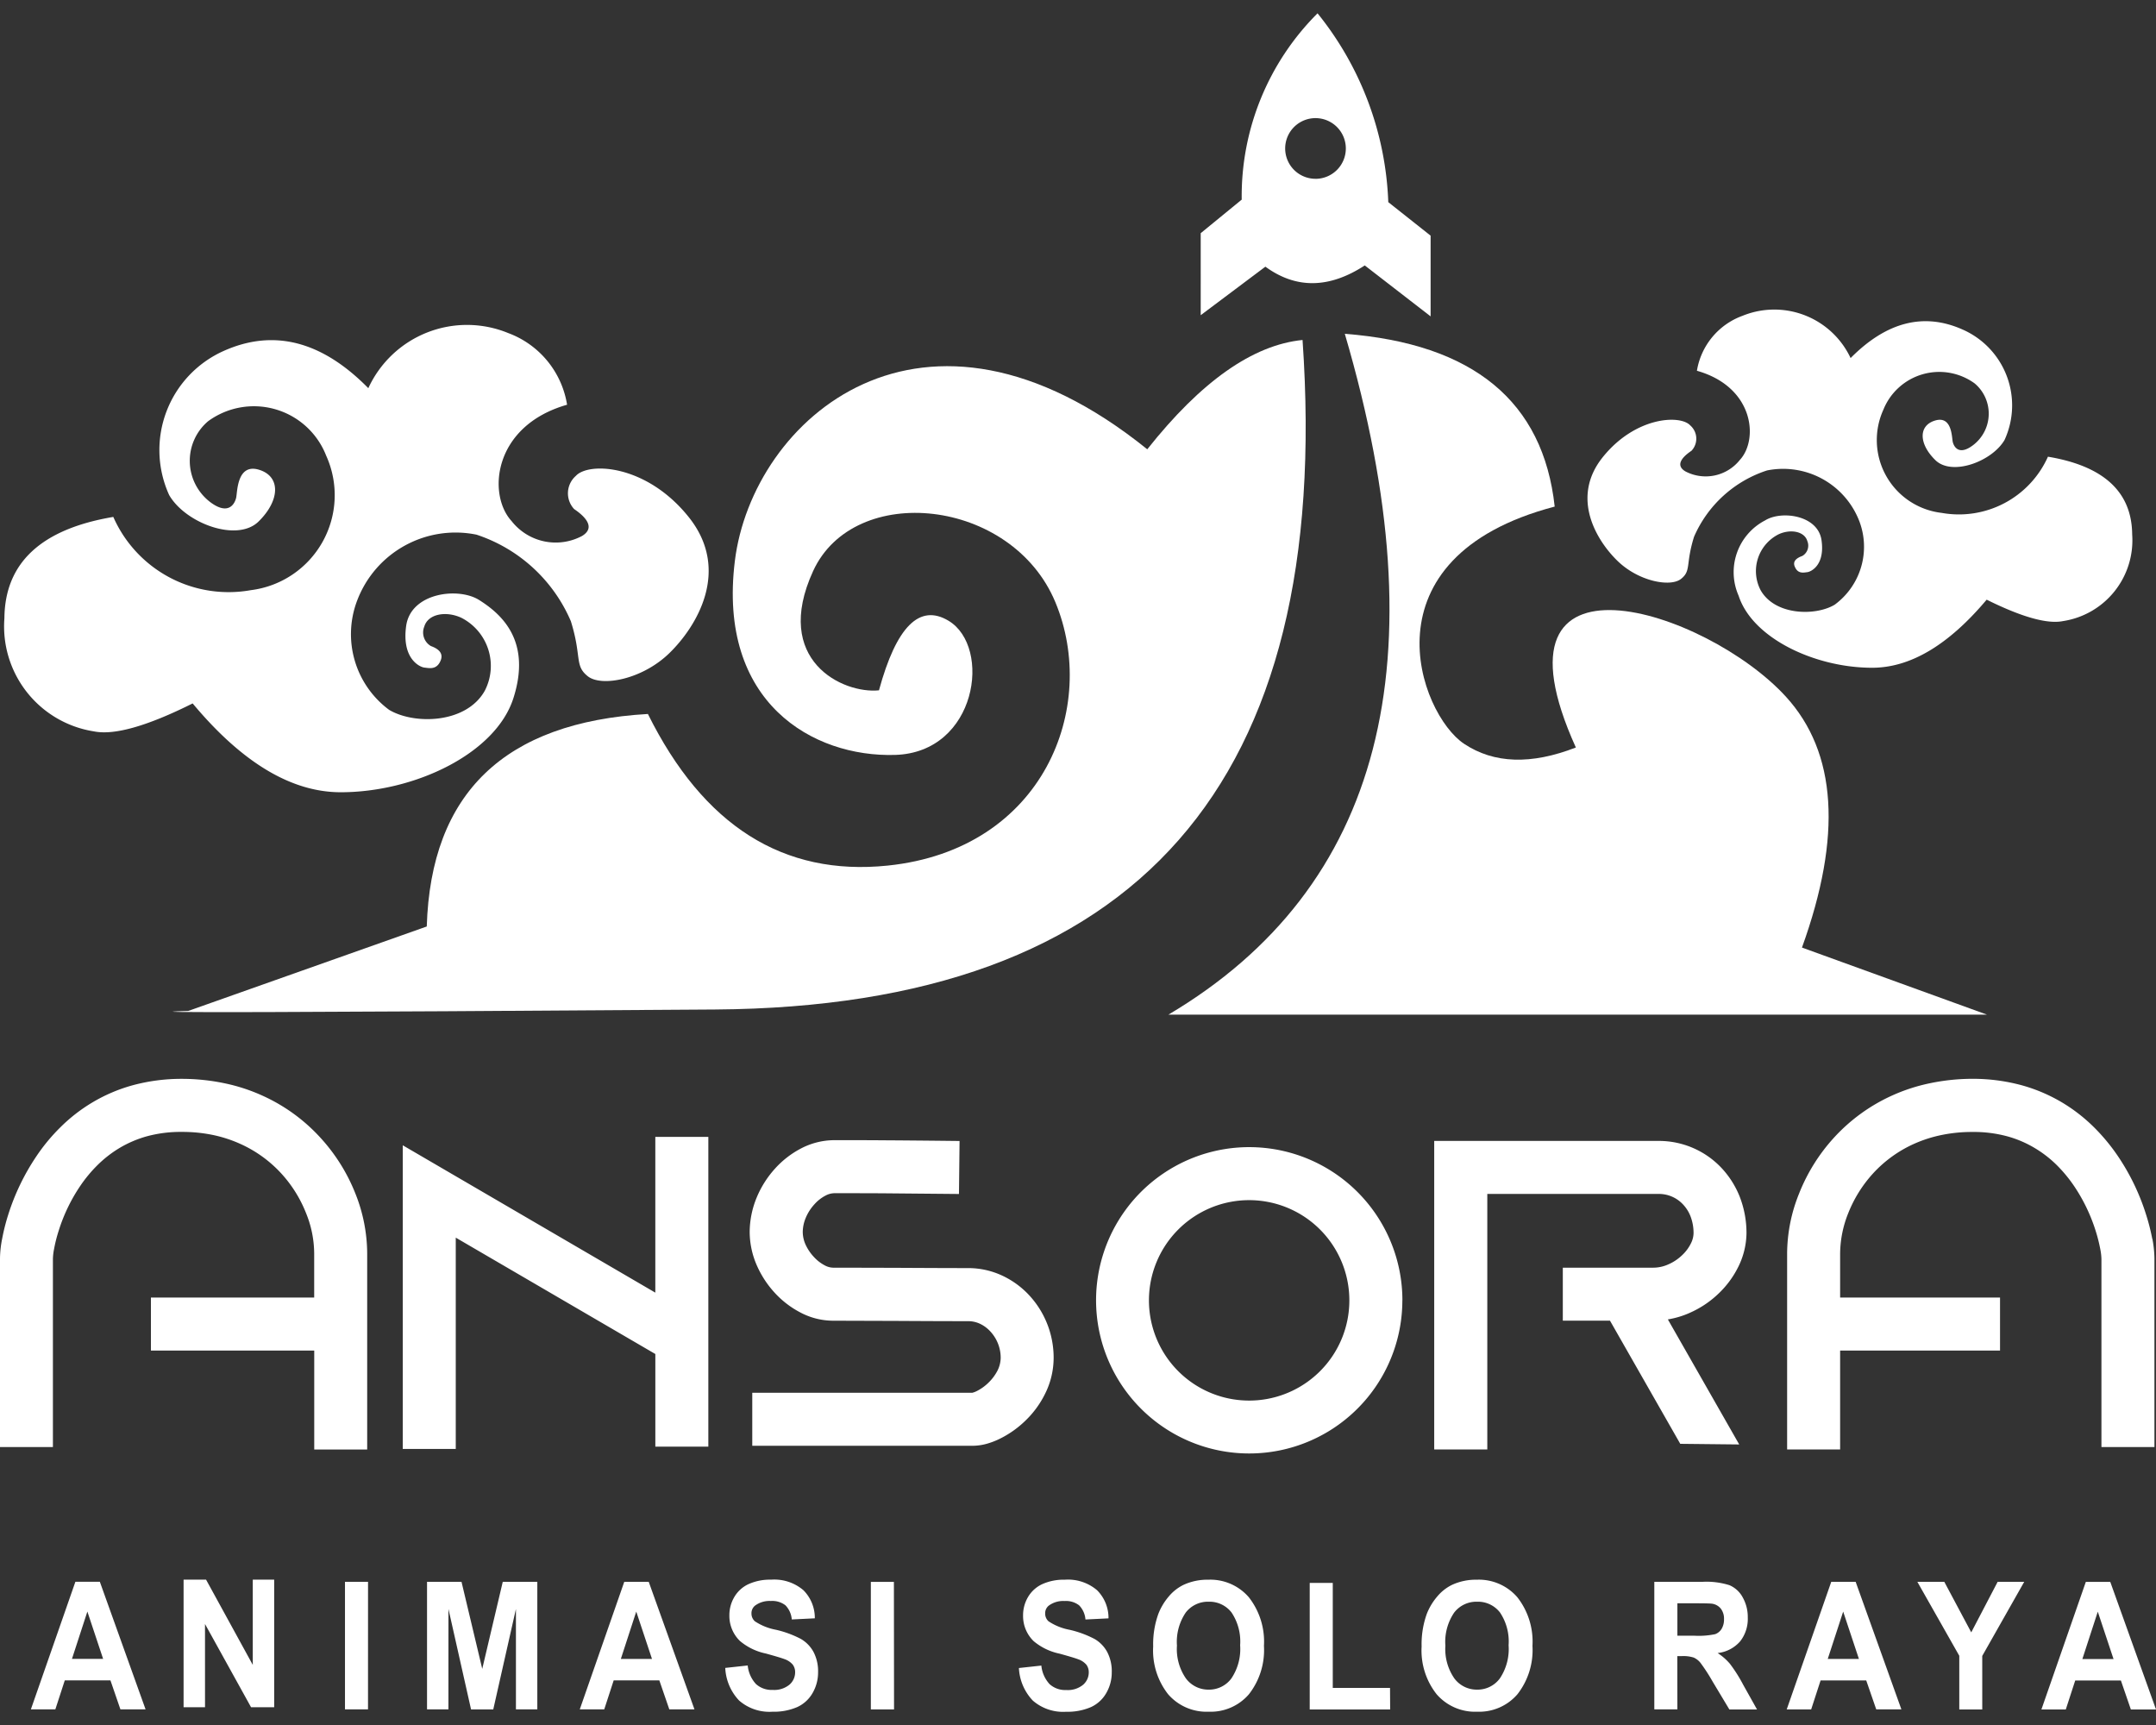 <svg xmlns="http://www.w3.org/2000/svg" xmlns:xlink="http://www.w3.org/1999/xlink" width="120" height="96" viewBox="0 0 120 96">
  <rect x="0" y="0" width="120" height="96" fill="#333333" stroke="none"/>
  <defs>
    <clipPath id="clip-path">
      <rect id="Rectangle_57" data-name="Rectangle 57" width="120" height="96" fill="none"/>
    </clipPath>
  </defs>
  <g id="ansora_logo" clip-path="url(#clip-path)">
    <path id="Path_6" data-name="Path 6" d="M-24.578,239.151l13.276-4.7q.341-11.137,12.308-11.827,4.633,9.335,13.344,8.438c8.712-.9,11.754-8.85,9.335-14.659s-11.2-6.709-13.483-1.733,1.659,6.844,3.665,6.638q1.452-5.324,3.872-3.872c2.42,1.452,1.594,7.329-2.973,7.467S4.877,222,5.845,214.118,16.286,197.8,28.8,207.894q4.494-5.67,8.643-6.084,2.573,37.015-32.7,37.261T-24.578,239.151Z" transform="translate(35.055 -182.89)" fill="#fff"/>
    <path id="Path_7" data-name="Path 7" d="M575.479,198.15q8.02,27.311-9.818,37.891h45.563l-10.3-3.734q3.364-9.306-.9-13.969c-4.425-4.84-17.009-8.919-11.685,2.835q-3.734,1.452-6.223-.207c-2.489-1.657-5.737-10.37,5.045-13.2Q586.2,198.98,575.479,198.15Z" transform="translate(-500.629 -179.573)" fill="#fff"/>
    <path id="Path_8" data-name="Path 8" d="M595.281,18.409A17.758,17.758,0,0,0,591.344,7.9a14.37,14.37,0,0,0-4.221,10.369l-2.282,1.867V24.7l3.6-2.7q2.558,1.867,5.531-.069l3.665,2.835V20.274Zm-4.051-1.3a1.688,1.688,0,1,1,1.688-1.688A1.688,1.688,0,0,1,591.23,17.111Z" transform="translate(-518.011 -7.159)" fill="#fff"/>
    <path id="Path_9" data-name="Path 9" d="M-101.663,210.365a.872.872,0,0,1-.368-1.083c.207-.714,1.226-.886,2.075-.484a3.006,3.006,0,0,1,1.291,4.057c-1.037,1.844-3.938,1.89-5.324,1.06a5.241,5.241,0,0,1-1.777-6.085,5.856,5.856,0,0,1,6.638-3.665,8.664,8.664,0,0,1,5.255,4.817c.622,2,.188,2.467.945,3.066s3.02.188,4.54-1.291,3.434-4.61,1.083-7.56-5.577-3.088-6.292-2.3a1.287,1.287,0,0,0-.094,1.844c.3.208,1.36.945.438,1.5a3.121,3.121,0,0,1-3.918-.83c-1.359-1.475-1.037-5.3,3.088-6.476a5.117,5.117,0,0,0-3.273-3.987,6.043,6.043,0,0,0-7.79,3.066q-3.872-3.937-8.044-2.075a6.04,6.04,0,0,0-3.042,8.02c.9,1.567,3.78,2.65,4.978,1.475s1.244-2.512.023-2.881-1.2,1.219-1.268,1.544-.412,1.036-1.448.255a2.888,2.888,0,0,1-.115-4.5,4.317,4.317,0,0,1,6.568,1.912,5.327,5.327,0,0,1-4.194,7.491,7.013,7.013,0,0,1-7.652-4.076q-6.023,1.013-6.061,5.642a5.913,5.913,0,0,0,4.978,6.292q1.694.346,5.5-1.555,4.125,4.943,8.24,4.943c4.114,0,8.62-2.143,9.611-5.232,1.022-3.187-.651-4.677-1.909-5.468-1.163-.732-3.8-.4-4.058,1.439s.764,2.3,1.022,2.325.674.142.894-.389Q-100.9,210.641-101.663,210.365Z" transform="translate(125.646 -174.411)" fill="#fff"/>
    <path id="Path_10" data-name="Path 10" d="M826.414,197.2a.662.662,0,0,0,.281-.831c-.16-.548-.949-.679-1.6-.375a2.294,2.294,0,0,0-1,3.109c.8,1.413,3.047,1.448,4.117.813a4,4,0,0,0,1.373-4.663,4.546,4.546,0,0,0-5.132-2.813,6.669,6.669,0,0,0-4.063,3.692c-.481,1.536-.143,1.89-.73,2.349s-2.334.142-3.511-.989-2.655-3.533-.837-5.794,4.313-2.367,4.865-1.766a.98.98,0,0,1,.071,1.413c-.232.158-1.051.725-.339,1.148a2.43,2.43,0,0,0,3.029-.636c1.051-1.131.8-4.063-2.388-4.964a3.93,3.93,0,0,1,2.531-3.056,4.69,4.69,0,0,1,6.023,2.349q2.994-3.021,6.219-1.594a4.609,4.609,0,0,1,2.352,6.147c-.695,1.2-2.922,2.032-3.849,1.131s-.962-1.926-.018-2.208.926.938.98,1.183.321.8,1.125.194a2.2,2.2,0,0,0,.094-3.444,3.353,3.353,0,0,0-5.079,1.466,4.08,4.08,0,0,0,3.243,5.741,5.428,5.428,0,0,0,5.917-3.127q4.659.777,4.688,4.327a4.547,4.547,0,0,1-3.849,4.822q-1.312.265-4.25-1.192-3.187,3.789-6.375,3.789c-3.181,0-6.665-1.643-7.431-4.01a3.245,3.245,0,0,1,1.476-4.191c.9-.562,2.936-.3,3.138,1.1s-.592,1.759-.792,1.781-.521.11-.692-.3Q825.824,197.411,826.414,197.2Z" transform="translate(-726.102 -166.259)" fill="#fff"/>
    <path id="Path_11" data-name="Path 11" d="M855.444,946.1H854.16V939h2.7a4.251,4.251,0,0,1,1.481.188h0a1.509,1.509,0,0,1,.74.681h0a2.228,2.228,0,0,1,.281,1.12h0a2.031,2.031,0,0,1-.421,1.32h0a1.941,1.941,0,0,1-1.258.656h0a3.061,3.061,0,0,1,.687.6h0a8.151,8.151,0,0,1,.73,1.153h0l.776,1.386h-1.539l-.928-1.546h0a10.055,10.055,0,0,0-.677-1.044h0a.989.989,0,0,0-.386-.3h0a1.909,1.909,0,0,0-.646-.08h-.26Zm0-5.9v1.8h.951a4.419,4.419,0,0,0,1.154-.087h0a.706.706,0,0,0,.36-.3h0a1.008,1.008,0,0,0,.13-.533h0a.916.916,0,0,0-.172-.579h0a.763.763,0,0,0-.484-.281h0q-.157-.024-.937-.024h-1Zm9.922-1.2,2.546,7.1h-1.4l-.557-1.611h-2.54l-.525,1.614h-1.361L864.008,939Zm-1.553,4.292h1.735l-.876-2.635Zm8.6,2.813h-1.279v-2.989L868.8,939h1.5l1.5,2.813L873.27,939h1.479l-2.337,4.125Zm7.125-7.1,2.546,7.1h-1.4l-.555-1.613h-2.542l-.525,1.613h-1.357l2.472-7.1Zm-1.553,4.292h1.734l-.876-2.635Z" transform="translate(-762.083 -850.969)" fill="#fff"/>
    <path id="Path_12" data-name="Path 12" d="M476.92,942.6h0l1.249-.136h0a1.775,1.775,0,0,0,.457,1.031h0a1.292,1.292,0,0,0,.93.329h0a1.334,1.334,0,0,0,.938-.293h0a.91.91,0,0,0,.314-.685h0a.7.7,0,0,0-.13-.427h0a1.043,1.043,0,0,0-.462-.307h0q-.226-.088-1.031-.311h0a3.266,3.266,0,0,1-1.448-.7h0a1.947,1.947,0,0,1-.585-1.429h0a1.981,1.981,0,0,1,.274-1.02h0a1.781,1.781,0,0,1,.794-.72h0a2.89,2.89,0,0,1,1.251-.247h0a2.494,2.494,0,0,1,1.8.586h0a2.18,2.18,0,0,1,.636,1.565h0l-1.283.063h0a1.271,1.271,0,0,0-.353-.788h0a1.2,1.2,0,0,0-.813-.24h0a1.345,1.345,0,0,0-.876.257h0a.538.538,0,0,0-.2.441h0a.571.571,0,0,0,.187.431h0a3.165,3.165,0,0,0,1.179.474h0a5.747,5.747,0,0,1,1.386.511h0a1.875,1.875,0,0,1,.7.722h0a2.306,2.306,0,0,1,.254,1.132h0a2.272,2.272,0,0,1-.3,1.144h0a1.882,1.882,0,0,1-.859.792h0a3.27,3.27,0,0,1-1.384.259h0a2.562,2.562,0,0,1-1.852-.623h0A2.822,2.822,0,0,1,476.92,942.6Zm7.473-1.2h0a4.981,4.981,0,0,1,.291-1.821h0a3.384,3.384,0,0,1,.588-.974h0a2.489,2.489,0,0,1,.822-.639h0a3.172,3.172,0,0,1,1.371-.281h0a2.828,2.828,0,0,1,2.25.974h0a4,4,0,0,1,.844,2.709h0a3.991,3.991,0,0,1-.837,2.692h0a2.806,2.806,0,0,1-2.238.971h0a2.829,2.829,0,0,1-2.255-.967h0A3.938,3.938,0,0,1,484.393,941.4Zm1.323-.049h0a2.875,2.875,0,0,0,.5,1.829h0a1.554,1.554,0,0,0,1.267.623h0a1.542,1.542,0,0,0,1.259-.618h0a2.938,2.938,0,0,0,.492-1.853h0a2.9,2.9,0,0,0-.479-1.822h0a1.547,1.547,0,0,0-1.273-.6h0a1.557,1.557,0,0,0-1.28.608h0A2.908,2.908,0,0,0,485.716,941.35Zm11.867,3.556h-4.477v-7.044h1.283v5.845h3.187Zm1.751-3.507h0a4.982,4.982,0,0,1,.291-1.821h0a3.382,3.382,0,0,1,.592-.974h0a2.489,2.489,0,0,1,.822-.639h0a3.172,3.172,0,0,1,1.371-.281h0a2.829,2.829,0,0,1,2.25.974h0a4,4,0,0,1,.844,2.709h0a3.99,3.99,0,0,1-.837,2.692h0a2.806,2.806,0,0,1-2.238.971h0a2.829,2.829,0,0,1-2.255-.967h0A3.927,3.927,0,0,1,499.334,941.4Zm1.323-.049h0a2.875,2.875,0,0,0,.5,1.829h0a1.554,1.554,0,0,0,1.267.623h0a1.541,1.541,0,0,0,1.26-.618h0a2.937,2.937,0,0,0,.492-1.853h0a2.9,2.9,0,0,0-.479-1.822h0a1.547,1.547,0,0,0-1.273-.6h0a1.558,1.558,0,0,0-1.28.608h0a2.9,2.9,0,0,0-.488,1.834Z" transform="translate(-420.209 -849.771)" fill="#fff"/>
    <path id="Path_13" data-name="Path 13" d="M-105.786,937.8l2.545,7.1h-1.4l-.555-1.613h-2.541l-.525,1.613h-1.362l2.477-7.1Zm-1.552,4.292h1.735l-.877-2.635Zm7.406,2.689h-1.193v-7.1h1.251l2.6,4.744v-4.744h1.192v7.1h-1.288l-2.563-4.631Zm9.072.121h-1.282v-7.1h1.283Zm4.476,0h-1.191v-7.1h1.919l1.154,4.845,1.142-4.845h1.923v7.1h-1.19v-5.589l-1.262,5.591h-1.236l-1.258-5.591Zm11.148-7.1,2.546,7.1h-1.4l-.555-1.613h-2.542l-.525,1.613h-1.362l2.477-7.1Zm-1.552,4.292h1.734l-.876-2.635Zm5.813.5h0l1.249-.136h0a1.774,1.774,0,0,0,.457,1.031h0a1.291,1.291,0,0,0,.93.329h0a1.335,1.335,0,0,0,.938-.293h0a.91.91,0,0,0,.314-.685h0a.7.7,0,0,0-.132-.428h0a1.048,1.048,0,0,0-.462-.308h0q-.226-.087-1.031-.31h0a3.267,3.267,0,0,1-1.448-.7h0a1.946,1.946,0,0,1-.587-1.425h0a1.982,1.982,0,0,1,.274-1.019h0a1.781,1.781,0,0,1,.794-.72h0a2.891,2.891,0,0,1,1.252-.247h0a2.494,2.494,0,0,1,1.8.586h0a2.18,2.18,0,0,1,.636,1.565h0l-1.283.063h0a1.272,1.272,0,0,0-.353-.788h0a1.2,1.2,0,0,0-.813-.24h0a1.349,1.349,0,0,0-.877.257h0a.538.538,0,0,0-.2.441h0a.571.571,0,0,0,.188.431h0a3.165,3.165,0,0,0,1.179.474h0a5.746,5.746,0,0,1,1.386.511h0a1.88,1.88,0,0,1,.7.722h0a2.306,2.306,0,0,1,.254,1.132h0a2.272,2.272,0,0,1-.3,1.144h0a1.882,1.882,0,0,1-.859.792h0a3.27,3.27,0,0,1-1.384.259h0a2.562,2.562,0,0,1-1.852-.623h0a2.819,2.819,0,0,1-.771-1.809Zm9.393,2.311h-1.291v-7.1h1.283Z" transform="translate(111.343 -849.771)" fill="#fff"/>
    <path id="Path_14" data-name="Path 14" d="M-107.563,650.092v10.938h-2.947v-5.506H-119.6v-2.95h9.087v-2.461a6.009,6.009,0,0,0-.45-2.231,7.153,7.153,0,0,0-1.385-2.218,6.974,6.974,0,0,0-2.281-1.644,7.329,7.329,0,0,0-1.49-.488,8.407,8.407,0,0,0-1.77-.177,7.2,7.2,0,0,0-1.943.246,6.273,6.273,0,0,0-1.527.656,6.473,6.473,0,0,0-1.219.951,7.687,7.687,0,0,0-.964,1.166,9.505,9.505,0,0,0-1.192,2.482,8.131,8.131,0,0,0-.258,1.022,3.14,3.14,0,0,0-.063.553v10.463H-128V650.387a5.863,5.863,0,0,1,.118-1.077,11.426,11.426,0,0,1,.339-1.346,12.578,12.578,0,0,1,1.556-3.234,10.338,10.338,0,0,1,1.331-1.615,9.18,9.18,0,0,1,1.781-1.39,9.089,9.089,0,0,1,2.272-.969,10.386,10.386,0,0,1,2.719-.354,11.645,11.645,0,0,1,2.37.244,10,10,0,0,1,2.095.679,9.844,9.844,0,0,1,3.252,2.352,10.072,10.072,0,0,1,1.948,3.11A9.074,9.074,0,0,1-107.563,650.092Zm99.356-.782a11.415,11.415,0,0,0-.343-1.346,12.45,12.45,0,0,0-1.552-3.234,10.777,10.777,0,0,0-1.331-1.615,9.284,9.284,0,0,0-1.781-1.39,9.15,9.15,0,0,0-2.272-.969A10.386,10.386,0,0,0-18.2,640.4a11.6,11.6,0,0,0-2.37.244,10.036,10.036,0,0,0-2.1.678,9.915,9.915,0,0,0-3.252,2.352,10.126,10.126,0,0,0-1.943,3.11,9,9,0,0,0-.666,3.307v10.938h2.95v-5.506h8.9v-2.95h-8.9v-2.461a6.158,6.158,0,0,1,.45-2.231,7.233,7.233,0,0,1,1.387-2.22,6.961,6.961,0,0,1,2.279-1.643,7.362,7.362,0,0,1,1.493-.483,8.411,8.411,0,0,1,1.77-.177,7.149,7.149,0,0,1,1.94.247,6.155,6.155,0,0,1,1.526.656,6.377,6.377,0,0,1,1.224.952,7.912,7.912,0,0,1,.963,1.169,9.622,9.622,0,0,1,1.191,2.482,8.788,8.788,0,0,1,.258,1.022,3.127,3.127,0,0,1,.063.553v10.455h2.95V650.387A6.215,6.215,0,0,0-8.2,649.31Zm-70.471-5.487q-1.45-.011-2.906-.008a4.03,4.03,0,0,0-1.848.469,5.162,5.162,0,0,0-1.442,1.125,5.555,5.555,0,0,0-1,1.575,5.085,5.085,0,0,0-.4,1.943,4.687,4.687,0,0,0,.406,1.875,5.527,5.527,0,0,0,.994,1.513,5.185,5.185,0,0,0,1.4,1.078,3.906,3.906,0,0,0,1.8.469l3.511.011c1.354.008,2.707.015,4.057.015a1.551,1.551,0,0,1,.631.136,1.845,1.845,0,0,1,.582.421,2.156,2.156,0,0,1,.59,1.479,1.646,1.646,0,0,1-.17.7,2.569,2.569,0,0,1-.509.686,2.6,2.6,0,0,1-.638.461,1.14,1.14,0,0,1-.236.094.1.1,0,0,1-.033.008H-86.13v2.95h12.281a3.022,3.022,0,0,0,.83-.129,4.231,4.231,0,0,0,.742-.3,5.584,5.584,0,0,0,1.354-.973,5.35,5.35,0,0,0,1.084-1.478,4.489,4.489,0,0,0,.483-2,5.112,5.112,0,0,0-1.387-3.525,4.831,4.831,0,0,0-1.5-1.077,4.467,4.467,0,0,0-1.85-.407c-1.35,0-2.7-.008-4.045-.015q-1.753-.005-3.5-.008a1.029,1.029,0,0,1-.446-.122,2.206,2.206,0,0,1-.616-.475,2.569,2.569,0,0,1-.469-.7,1.753,1.753,0,0,1-.151-.686,2.09,2.09,0,0,1,.166-.789,2.574,2.574,0,0,1,.479-.75,2.167,2.167,0,0,1,.631-.494,1.082,1.082,0,0,1,.49-.129c.952,0,1.9,0,2.857.007l4.072.037.033-2.95C-75.953,643.845-77.317,643.831-78.677,643.823Zm28.731,8.906a8.523,8.523,0,0,1-6.86,8.358,8.524,8.524,0,0,1-9.539-5.1,8.524,8.524,0,0,1,3.14-10.348,8.524,8.524,0,0,1,10.762,1.06,8.531,8.531,0,0,1,2.5,6.032Zm-2.95,0a5.577,5.577,0,0,0-4.49-5.469,5.577,5.577,0,0,0-6.24,3.336,5.577,5.577,0,0,0,2.054,6.771,5.577,5.577,0,0,0,7.042-.693,5.565,5.565,0,0,0,1.634-3.943Zm18.91.711a5.5,5.5,0,0,0,1.6-1.051,5.288,5.288,0,0,0,1.125-1.5,4.333,4.333,0,0,0,.469-1.881,5.57,5.57,0,0,0-.383-2.063,5.068,5.068,0,0,0-1.062-1.641,4.782,4.782,0,0,0-3.418-1.447H-48.174v17.17h2.955v-14.22h9.562a1.832,1.832,0,0,1,1.306.557,2.052,2.052,0,0,1,.435.668,2.6,2.6,0,0,1,.177.948,1.312,1.312,0,0,1-.147.579,2.276,2.276,0,0,1-.509.675,2.583,2.583,0,0,1-.763.5,2.042,2.042,0,0,1-.811.177h-5.047v2.948h2.625l3.912,6.855,3.281.035-3.971-6.959a4.958,4.958,0,0,0,1.182-.349Zm-57.539-9.809V652.3l-14.057-8.2v16.9h2.95V649.239l11.108,6.477v5.156h2.95V643.631Z" transform="translate(128 -580.362)" fill="#fff"/>
  </g>
</svg>
